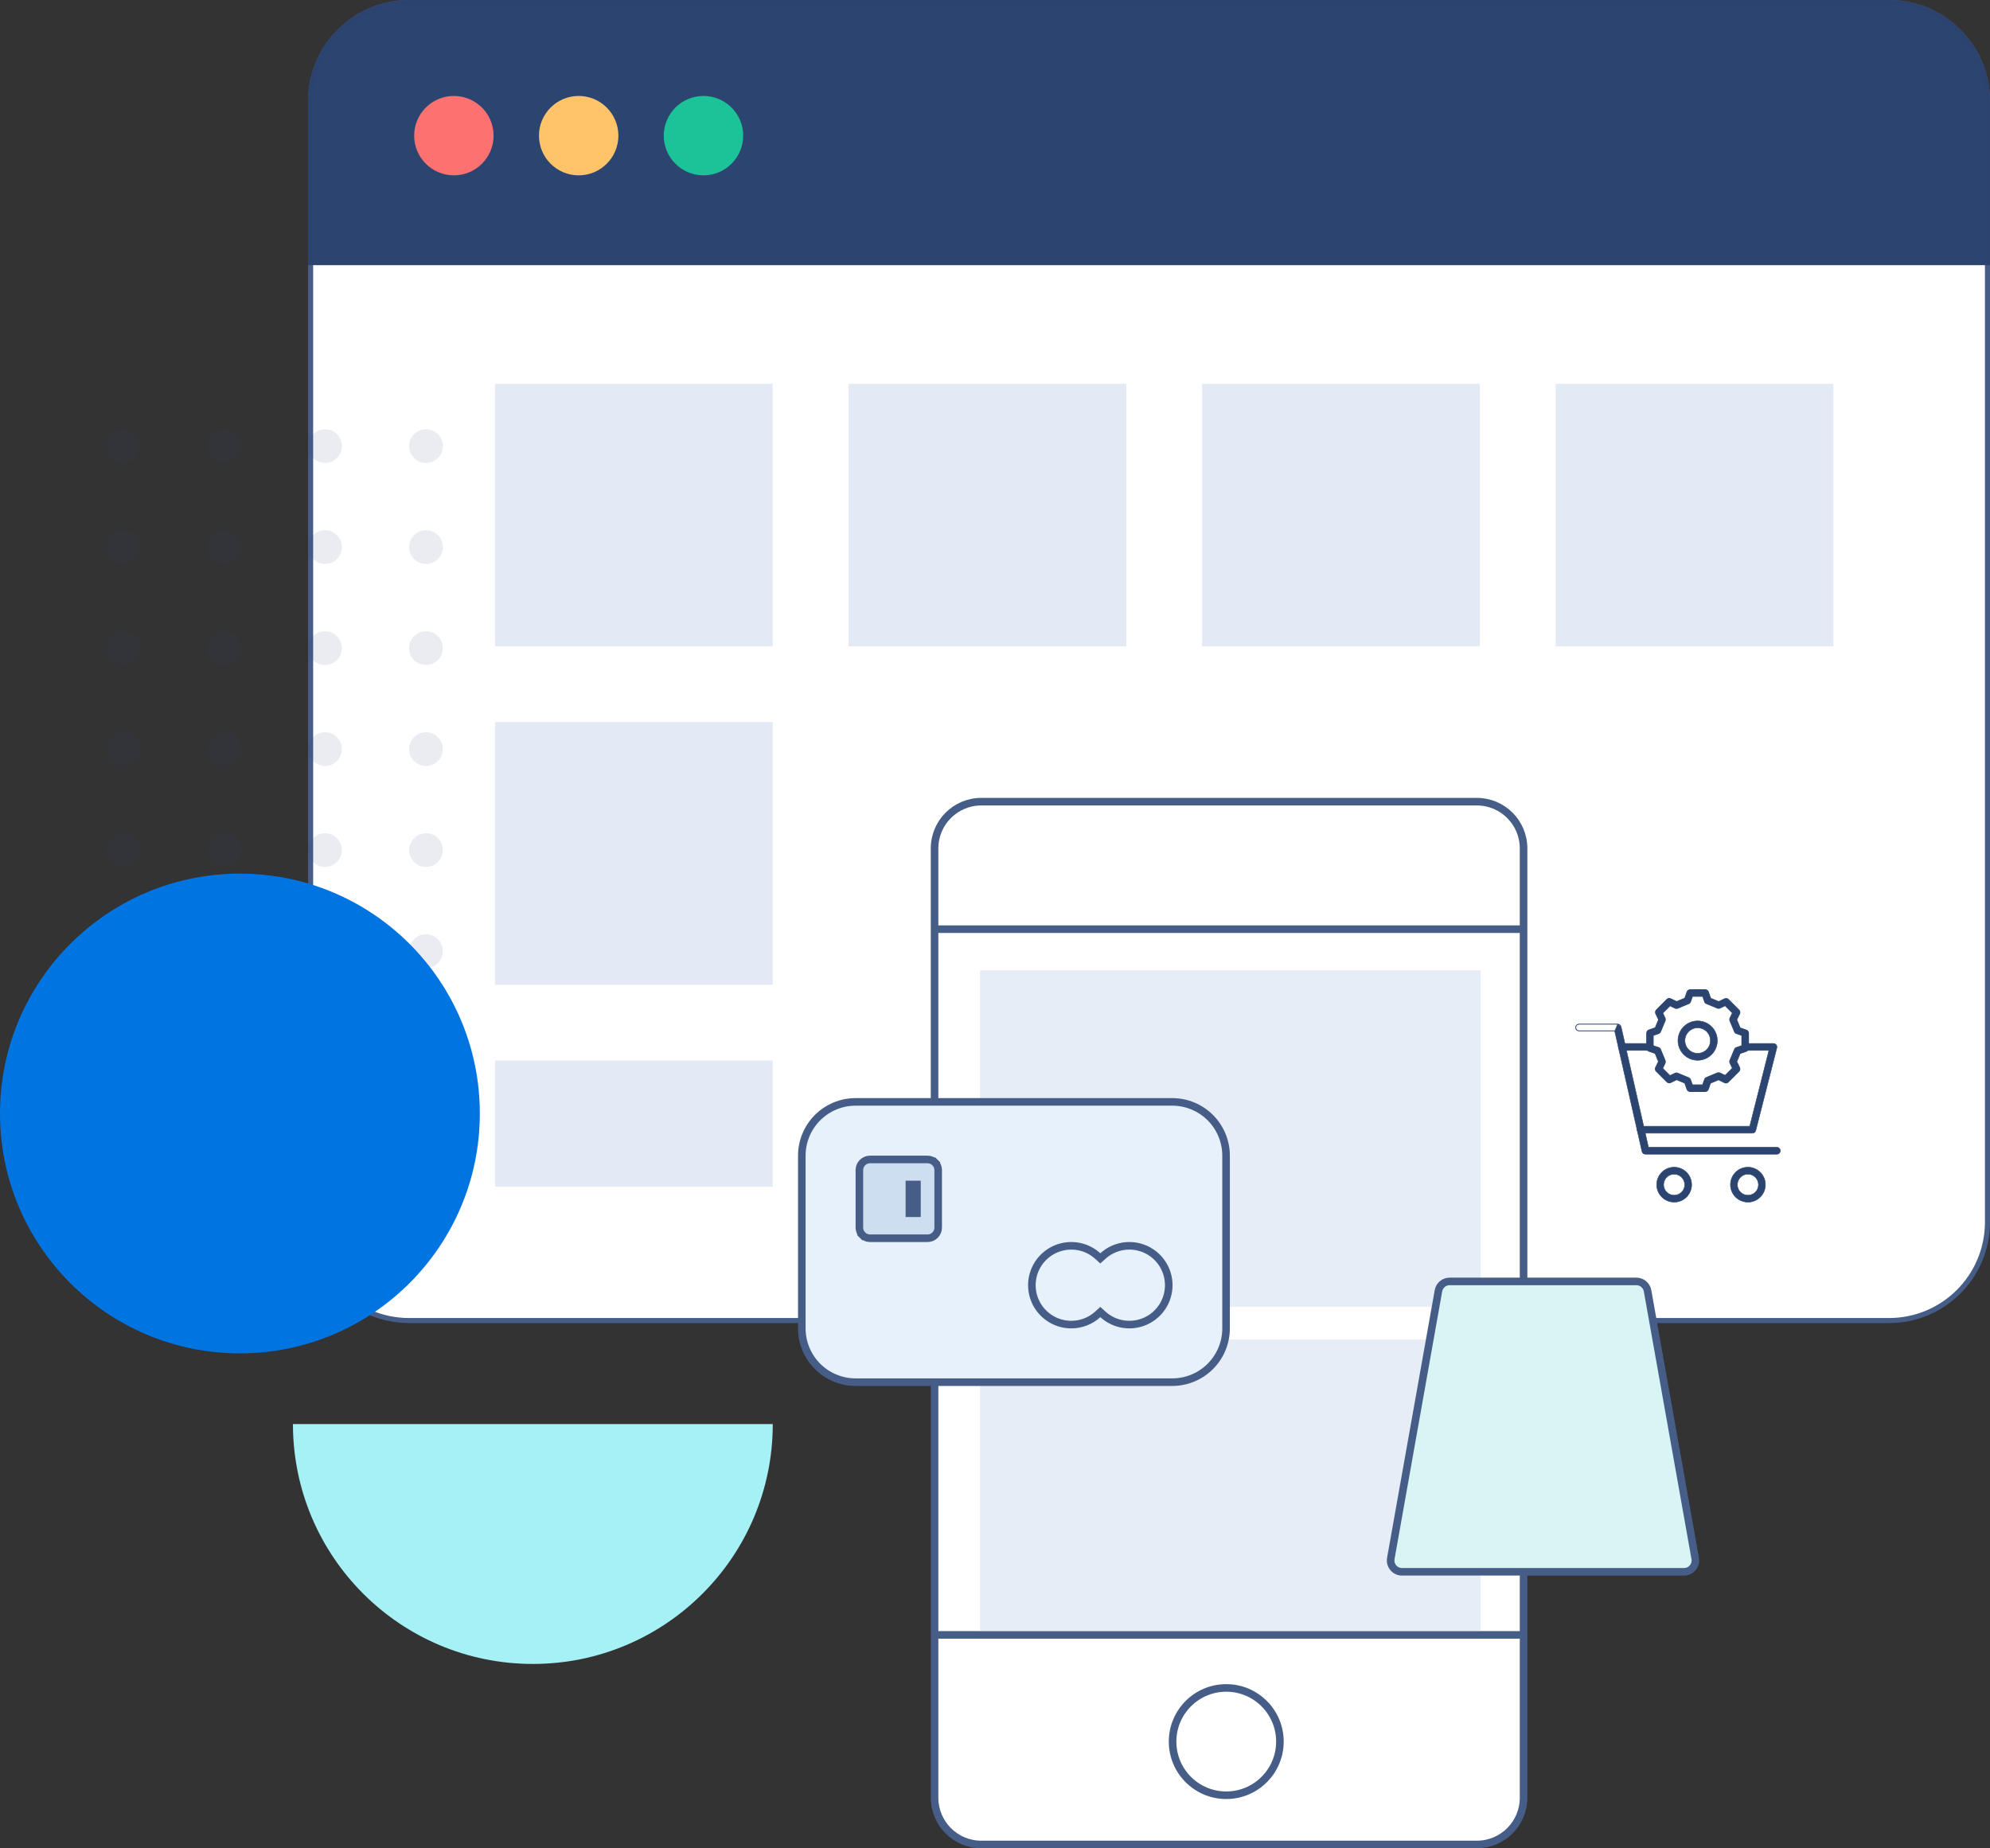 <svg width="394" height="366" viewBox="0 0 394 366" fill="none" xmlns="http://www.w3.org/2000/svg">
<rect x="0" y="0" width="394" height="366" fill="#333333" stroke="none"/>
<path d="M81 0.5H374C384.77 0.5 393.5 9.23 393.5 20V242C393.5 252.77 384.77 261.5 374 261.5H81C70.231 261.5 61.5 252.77 61.5 242V20C61.5 9.23 70.23 0.5 81 0.5Z" fill="white" stroke="#465D88"/>
<path d="M61 20C61 8.954 69.954 0 81 0H374C385.046 0 394 8.954 394 20V52.5H61V20Z" fill="#2C4470"/>
<path d="M81 0.5H374C384.77 0.5 393.5 9.23 393.5 20V52H61.5V20C61.5 9.23 70.23 0.5 81 0.5Z" stroke="#2C4470" stroke-opacity="0.42"/>
<circle cx="89.862" cy="26.862" r="7.862" fill="#FE7171"/>
<path fill-rule="evenodd" clip-rule="evenodd" d="M27.68 88.34C27.68 90.185 26.185 91.68 24.34 91.68C22.495 91.68 21 90.185 21 88.34C21 86.495 22.495 85 24.34 85C26.185 85 27.68 86.495 27.68 88.34ZM47.68 88.34C47.68 90.185 46.185 91.68 44.34 91.68C42.495 91.68 41 90.185 41 88.34C41 86.495 42.495 85 44.34 85C46.185 85 47.68 86.495 47.68 88.34ZM64.34 91.68C66.185 91.68 67.68 90.185 67.68 88.34C67.68 86.495 66.185 85 64.34 85C62.495 85 61 86.495 61 88.34C61 90.185 62.495 91.68 64.34 91.68ZM87.68 88.34C87.68 90.185 86.185 91.68 84.34 91.68C82.495 91.68 81 90.185 81 88.34C81 86.495 82.495 85 84.34 85C86.185 85 87.68 86.495 87.68 88.34ZM104.34 91.68C106.185 91.68 107.68 90.185 107.68 88.34C107.68 86.495 106.185 85 104.34 85C102.495 85 101 86.495 101 88.34C101 90.185 102.495 91.68 104.34 91.68ZM127.68 88.34C127.68 90.185 126.185 91.68 124.34 91.68C122.495 91.68 121 90.185 121 88.34C121 86.495 122.495 85 124.34 85C126.185 85 127.68 86.495 127.68 88.34ZM144.34 91.68C146.185 91.68 147.68 90.185 147.68 88.34C147.68 86.495 146.185 85 144.34 85C142.495 85 141 86.495 141 88.34C141 90.185 142.495 91.68 144.34 91.68ZM27.68 108.34C27.68 110.185 26.185 111.68 24.34 111.68C22.495 111.68 21 110.185 21 108.34C21 106.495 22.495 105 24.34 105C26.185 105 27.68 106.495 27.68 108.34ZM44.34 111.68C46.185 111.68 47.68 110.185 47.68 108.34C47.68 106.495 46.185 105 44.34 105C42.495 105 41 106.495 41 108.34C41 110.185 42.495 111.68 44.34 111.68ZM67.68 108.34C67.68 110.185 66.185 111.68 64.34 111.68C62.495 111.68 61 110.185 61 108.34C61 106.495 62.495 105 64.34 105C66.185 105 67.68 106.495 67.68 108.34ZM84.34 111.68C86.185 111.68 87.68 110.185 87.68 108.34C87.68 106.495 86.185 105 84.34 105C82.495 105 81 106.495 81 108.34C81 110.185 82.495 111.68 84.34 111.68ZM107.68 108.34C107.68 110.185 106.185 111.68 104.34 111.68C102.495 111.68 101 110.185 101 108.34C101 106.495 102.495 105 104.34 105C106.185 105 107.68 106.495 107.68 108.34ZM124.34 111.68C126.185 111.68 127.68 110.185 127.68 108.34C127.68 106.495 126.185 105 124.34 105C122.495 105 121 106.495 121 108.34C121 110.185 122.495 111.68 124.34 111.68ZM147.68 108.34C147.68 110.185 146.185 111.68 144.34 111.68C142.495 111.68 141 110.185 141 108.34C141 106.495 142.495 105 144.34 105C146.185 105 147.68 106.495 147.68 108.34ZM24.34 131.68C26.185 131.68 27.68 130.185 27.68 128.34C27.68 126.495 26.185 125 24.34 125C22.495 125 21 126.495 21 128.34C21 130.185 22.495 131.68 24.34 131.68ZM47.68 128.34C47.68 130.185 46.185 131.68 44.34 131.68C42.495 131.68 41 130.185 41 128.34C41 126.495 42.495 125 44.34 125C46.185 125 47.68 126.495 47.68 128.34ZM64.34 131.68C66.185 131.68 67.68 130.185 67.68 128.34C67.68 126.495 66.185 125 64.34 125C62.495 125 61 126.495 61 128.34C61 130.185 62.495 131.68 64.34 131.68ZM87.68 128.34C87.68 130.185 86.185 131.68 84.34 131.68C82.495 131.68 81 130.185 81 128.34C81 126.495 82.495 125 84.34 125C86.185 125 87.68 126.495 87.68 128.34ZM24.34 151.68C26.185 151.68 27.68 150.185 27.68 148.34C27.68 146.495 26.185 145 24.34 145C22.495 145 21 146.495 21 148.34C21 150.185 22.495 151.68 24.34 151.68ZM47.68 148.34C47.68 150.185 46.185 151.68 44.34 151.68C42.495 151.68 41 150.185 41 148.34C41 146.495 42.495 145 44.34 145C46.185 145 47.68 146.495 47.68 148.34ZM64.34 151.68C66.185 151.68 67.68 150.185 67.68 148.34C67.68 146.495 66.185 145 64.34 145C62.495 145 61 146.495 61 148.34C61 150.185 62.495 151.68 64.34 151.68ZM87.68 148.34C87.68 150.185 86.185 151.68 84.34 151.68C82.495 151.68 81 150.185 81 148.34C81 146.495 82.495 145 84.34 145C86.185 145 87.68 146.495 87.68 148.34ZM104.34 151.68C106.185 151.68 107.68 150.185 107.68 148.34C107.68 146.495 106.185 145 104.34 145C102.495 145 101 146.495 101 148.34C101 150.185 102.495 151.68 104.34 151.68ZM127.68 148.34C127.68 150.185 126.185 151.68 124.34 151.68C122.495 151.68 121 150.185 121 148.34C121 146.495 122.495 145 124.34 145C126.185 145 127.68 146.495 127.68 148.34ZM144.34 151.68C146.185 151.68 147.68 150.185 147.68 148.34C147.68 146.495 146.185 145 144.34 145C142.495 145 141 146.495 141 148.34C141 150.185 142.495 151.68 144.34 151.68ZM27.68 168.34C27.68 170.185 26.185 171.68 24.34 171.68C22.495 171.68 21 170.185 21 168.34C21 166.495 22.495 165 24.34 165C26.185 165 27.68 166.495 27.68 168.34ZM44.34 171.68C46.185 171.68 47.68 170.185 47.68 168.34C47.68 166.495 46.185 165 44.34 165C42.495 165 41 166.495 41 168.34C41 170.185 42.495 171.68 44.34 171.68ZM67.68 168.34C67.68 170.185 66.185 171.68 64.34 171.68C62.495 171.68 61 170.185 61 168.34C61 166.495 62.495 165 64.34 165C66.185 165 67.68 166.495 67.68 168.34ZM84.34 171.68C86.185 171.68 87.68 170.185 87.68 168.34C87.68 166.495 86.185 165 84.34 165C82.495 165 81 166.495 81 168.34C81 170.185 82.495 171.68 84.34 171.68ZM27.68 188.34C27.68 190.185 26.185 191.68 24.34 191.68C22.495 191.68 21 190.185 21 188.34C21 186.495 22.495 185 24.34 185C26.185 185 27.68 186.495 27.68 188.34ZM44.34 191.68C46.185 191.68 47.68 190.185 47.68 188.34C47.68 186.495 46.185 185 44.34 185C42.495 185 41 186.495 41 188.34C41 190.185 42.495 191.68 44.34 191.68ZM67.68 188.34C67.68 190.185 66.185 191.68 64.34 191.68C62.495 191.68 61 190.185 61 188.34C61 186.495 62.495 185 64.34 185C66.185 185 67.68 186.495 67.68 188.34ZM84.34 191.68C86.185 191.68 87.68 190.185 87.68 188.34C87.68 186.495 86.185 185 84.34 185C82.495 185 81 186.495 81 188.34C81 190.185 82.495 191.68 84.34 191.68ZM27.68 208.34C27.68 210.185 26.185 211.68 24.34 211.68C22.495 211.68 21 210.185 21 208.34C21 206.495 22.495 205 24.34 205C26.185 205 27.68 206.495 27.68 208.34ZM44.34 211.68C46.185 211.68 47.68 210.185 47.68 208.34C47.68 206.495 46.185 205 44.34 205C42.495 205 41 206.495 41 208.34C41 210.185 42.495 211.68 44.34 211.68ZM67.68 208.34C67.68 210.185 66.185 211.68 64.34 211.68C62.495 211.68 61 210.185 61 208.34C61 206.495 62.495 205 64.34 205C66.185 205 67.68 206.495 67.68 208.34ZM84.34 211.68C86.185 211.68 87.68 210.185 87.68 208.34C87.68 206.495 86.185 205 84.34 205C82.495 205 81 206.495 81 208.34C81 210.185 82.495 211.68 84.34 211.68ZM27.68 228.34C27.68 230.185 26.185 231.68 24.34 231.68C22.495 231.68 21 230.185 21 228.34C21 226.495 22.495 225 24.34 225C26.185 225 27.68 226.495 27.68 228.34ZM44.34 231.68C46.185 231.68 47.68 230.185 47.68 228.34C47.68 226.495 46.185 225 44.34 225C42.495 225 41 226.495 41 228.34C41 230.185 42.495 231.68 44.34 231.68ZM67.68 228.34C67.68 230.185 66.185 231.68 64.34 231.68C62.495 231.68 61 230.185 61 228.34C61 226.495 62.495 225 64.34 225C66.185 225 67.68 226.495 67.68 228.34ZM84.34 231.68C86.185 231.68 87.68 230.185 87.68 228.34C87.68 226.495 86.185 225 84.34 225C82.495 225 81 226.495 81 228.34C81 230.185 82.495 231.68 84.34 231.68Z" fill="#2C4470" fill-opacity="0.1"/>
<circle cx="114.572" cy="26.862" r="7.862" fill="#FFC369"/>
<circle cx="139.282" cy="26.862" r="7.862" fill="#1CC298"/>
<circle cx="47.5" cy="220.5" r="47.5" fill="#0074E0"/>
<path d="M105.5 329.5C131.734 329.5 153 308.234 153 282H58C58 308.234 79.266 329.5 105.5 329.5Z" fill="#A6F1F5"/>
<rect x="98" y="76" width="55" height="52" fill="#E4EAF5"/>
<rect x="98" y="143" width="55" height="52" fill="#E4EAF5"/>
<rect x="98" y="210" width="55" height="25" fill="#E4EAF5"/>
<rect x="168" y="76" width="55" height="52" fill="#E4EAF5"/>
<rect x="238" y="76" width="55" height="52" fill="#E4EAF5"/>
<rect x="308" y="76" width="55" height="52" fill="#E4EAF5"/>
<path d="M194.285 158.75H292.402C297.51 158.75 301.652 162.891 301.652 168V356C301.652 361.109 297.51 365.25 292.402 365.25H194.285C189.177 365.25 185.035 361.109 185.035 356V168C185.035 162.891 189.177 158.75 194.285 158.75Z" fill="white" stroke="#465D88" stroke-width="1.5"/>
<path d="M185.91 184H301.285" stroke="#465D88" stroke-width="1.5" stroke-linecap="round" stroke-linejoin="round"/>
<path d="M185.91 323.75H301.285" stroke="#465D88" stroke-width="1.5" stroke-linecap="round" stroke-linejoin="round"/>
<circle cx="242.785" cy="344.875" r="10.625" stroke="#465D88" stroke-width="1.5"/>
<rect x="194.035" y="192.125" width="99.125" height="66.625" fill="#E7EDF7"/>
<path d="M194.035 265.25H293.16V322.938H194.035V265.25Z" fill="#E7EDF7"/>
<path d="M287.013 253.75H323.987C325.077 253.75 326.011 254.532 326.202 255.606L335.634 308.606C335.88 309.984 334.819 311.25 333.419 311.25H277.581C276.181 311.25 275.12 309.984 275.366 308.606L284.798 255.606C284.989 254.532 285.923 253.75 287.013 253.75Z" fill="#D9F4F5" stroke="#465D88" stroke-width="1.5"/>
<path d="M346.956 224.395H346.956C347.109 224.395 347.258 224.343 347.379 224.249C347.499 224.154 347.585 224.022 347.622 223.873C347.622 223.873 347.622 223.873 347.622 223.873L351.796 207.493L351.796 207.493C351.822 207.392 351.824 207.286 351.803 207.184C351.781 207.082 351.737 206.986 351.673 206.903C351.609 206.82 351.527 206.753 351.433 206.707C351.339 206.66 351.235 206.636 351.131 206.636H351.13H345.562C345.38 206.636 345.206 206.708 345.077 206.837C344.948 206.965 344.876 207.14 344.876 207.322C344.876 207.504 344.948 207.679 345.077 207.807C345.206 207.936 345.38 208.008 345.562 208.008H350.226L346.433 223.022H324.836C324.654 223.022 324.479 223.095 324.35 223.223C324.222 223.352 324.149 223.527 324.149 223.709C324.149 223.891 324.222 224.065 324.35 224.194C324.479 224.323 324.654 224.395 324.836 224.395H346.956Z" fill="#2C4470" stroke="#2C4470" stroke-width="0.1"/>
<path d="M321.119 208.008H326.681C326.863 208.008 327.037 207.936 327.166 207.807C327.295 207.679 327.367 207.504 327.367 207.322C327.367 207.14 327.295 206.965 327.166 206.837C327.037 206.708 326.863 206.636 326.681 206.636H321.119C320.937 206.636 320.762 206.708 320.633 206.837C320.505 206.965 320.432 207.14 320.432 207.322C320.432 207.504 320.505 207.679 320.633 207.807C320.762 207.936 320.937 208.008 321.119 208.008Z" fill="#2C4470" stroke="#2C4470" stroke-width="0.1"/>
<path d="M325.784 228.557C325.626 228.561 325.471 228.509 325.346 228.412C325.221 228.314 325.134 228.176 325.099 228.022L325.784 228.557ZM325.784 228.557H351.76H351.792C351.974 228.557 352.149 228.485 352.278 228.356C352.406 228.227 352.479 228.052 352.479 227.87C352.479 227.688 352.406 227.514 352.278 227.385C352.149 227.256 351.974 227.184 351.792 227.184H326.377L320.958 203.321M325.784 228.557L325.099 228.021L319.692 204.158H312.636C312.454 204.158 312.28 204.086 312.151 203.957C312.022 203.829 311.95 203.654 311.95 203.472C311.95 203.29 312.022 203.115 312.151 202.987C312.28 202.858 312.454 202.786 312.636 202.786H320.272C320.431 202.782 320.586 202.833 320.711 202.931C320.836 203.028 320.923 203.166 320.958 203.321M320.958 203.321L320.909 203.332M320.958 203.321L320.958 203.321L320.909 203.332M320.909 203.332C320.877 203.188 320.796 203.061 320.68 202.97C320.564 202.88 320.42 202.832 320.273 202.836M320.909 203.332L320.273 202.836M320.273 202.836H312.636C312.468 202.836 312.306 202.903 312.186 203.022C312.067 203.141 312 203.303 312 203.472C312 203.641 312.067 203.803 312.186 203.922C312.306 204.041 312.468 204.108 312.636 204.108H319.732L320.273 202.836Z" fill="#2C4470" stroke="#2C4470" stroke-width="0.1"/>
<path d="M349.532 234.59V234.59C349.532 233.905 349.329 233.236 348.948 232.667C348.568 232.098 348.027 231.654 347.394 231.392C346.761 231.13 346.065 231.062 345.394 231.196C344.722 231.33 344.105 231.661 343.622 232.145C343.138 232.63 342.809 233.247 342.676 233.919C342.543 234.591 342.613 235.287 342.875 235.919C343.138 236.551 343.583 237.092 344.153 237.471C344.723 237.851 345.393 238.052 346.078 238.051L346.077 238.001L346.078 238.051C346.994 238.048 347.872 237.682 348.519 237.033C349.166 236.385 349.53 235.507 349.532 234.59ZM344.915 232.858C345.259 232.629 345.664 232.507 346.077 232.508C346.629 232.51 347.158 232.73 347.548 233.12C347.938 233.51 348.158 234.039 348.159 234.59C348.161 235.004 348.039 235.409 347.81 235.753C347.581 236.097 347.255 236.366 346.873 236.525C346.491 236.683 346.071 236.725 345.665 236.645C345.26 236.565 344.887 236.366 344.595 236.073C344.302 235.781 344.103 235.408 344.023 235.002C343.942 234.597 343.984 234.176 344.143 233.795C344.302 233.413 344.57 233.087 344.915 232.858Z" fill="#2C4470" stroke="#2C4470" stroke-width="0.1"/>
<path d="M329.544 237.468C330.113 237.848 330.782 238.051 331.467 238.051C332.385 238.051 333.265 237.687 333.914 237.038C334.563 236.388 334.928 235.508 334.928 234.59C334.928 233.906 334.725 233.237 334.344 232.667C333.964 232.098 333.423 231.655 332.791 231.393C332.159 231.131 331.463 231.062 330.791 231.196C330.12 231.329 329.503 231.659 329.019 232.143C328.535 232.627 328.206 233.244 328.072 233.915C327.939 234.586 328.007 235.282 328.269 235.915C328.531 236.547 328.975 237.088 329.544 237.468ZM330.306 232.861C330.649 232.631 331.053 232.508 331.467 232.508C332.019 232.508 332.55 232.728 332.941 233.118C333.332 233.508 333.553 234.038 333.555 234.59C333.556 235.004 333.435 235.408 333.206 235.752C332.977 236.096 332.652 236.365 332.27 236.524C331.889 236.683 331.469 236.725 331.063 236.645C330.658 236.566 330.285 236.367 329.992 236.075C329.7 235.784 329.5 235.412 329.419 235.006C329.338 234.601 329.379 234.181 329.537 233.799C329.695 233.417 329.962 233.091 330.306 232.861Z" fill="#2C4470" stroke="#2C4470" stroke-width="0.1"/>
<mask id="path-28-outside-1" maskUnits="userSpaceOnUse" x="325.045" y="195" width="22" height="22" fill="black">
<rect fill="white" x="325.045" y="195" width="22" height="22"/>
<path d="M337.595 216.123H334.623C334.492 216.122 334.364 216.081 334.256 216.005C334.149 215.929 334.068 215.821 334.025 215.697L333.586 214.456L332.447 213.978L331.963 213.781L330.773 214.354C330.654 214.411 330.52 214.429 330.39 214.406C330.26 214.383 330.141 214.32 330.048 214.227C329.017 213.183 329.017 213.183 327.941 212.127C327.846 212.033 327.783 211.912 327.76 211.781C327.737 211.65 327.756 211.515 327.814 211.395L328.387 210.211L328.196 209.747C328.043 209.358 327.903 209.027 327.719 208.582L326.471 208.149C326.346 208.106 326.238 208.024 326.161 207.915C326.085 207.807 326.044 207.677 326.045 207.545V204.573C326.045 204.441 326.087 204.313 326.163 204.206C326.239 204.099 326.347 204.018 326.471 203.975L327.744 203.536C327.929 203.097 328.069 202.759 328.221 202.377L328.412 201.913L327.839 200.729C327.781 200.609 327.762 200.474 327.785 200.343C327.808 200.212 327.872 200.091 327.967 199.997C329.017 198.954 329.017 198.954 330.048 197.91C330.141 197.817 330.261 197.756 330.391 197.734C330.521 197.713 330.655 197.732 330.773 197.789L331.963 198.362L332.447 198.158L333.586 197.687L334.025 196.446C334.065 196.319 334.145 196.207 334.252 196.127C334.359 196.047 334.489 196.003 334.623 196.001H337.595C337.733 195.993 337.87 196.031 337.985 196.108C338.099 196.185 338.186 196.297 338.231 196.427L338.664 197.7L339.803 198.171L340.287 198.375L341.477 197.802C341.591 197.749 341.719 197.73 341.843 197.75C341.968 197.769 342.084 197.825 342.177 197.91C343.221 198.973 343.221 198.973 344.277 200.016C344.372 200.11 344.436 200.231 344.458 200.362C344.481 200.493 344.462 200.628 344.404 200.748L343.831 201.932L344.029 202.409C344.181 202.791 344.321 203.122 344.506 203.555L345.747 203.994C345.871 204.037 345.979 204.118 346.055 204.225C346.132 204.332 346.173 204.46 346.173 204.592V207.564C346.174 207.696 346.133 207.826 346.057 207.934C345.981 208.043 345.872 208.125 345.747 208.168L344.506 208.601C344.321 209.04 344.181 209.371 344.029 209.747L343.831 210.23L344.404 211.414C344.462 211.534 344.481 211.669 344.458 211.8C344.436 211.932 344.372 212.052 344.277 212.146C343.221 213.189 343.221 213.189 342.177 214.246C342.084 214.341 341.963 214.404 341.832 214.427C341.7 214.45 341.565 214.431 341.445 214.373L340.255 213.8L339.778 213.998L338.632 214.475L338.2 215.728C338.151 215.848 338.067 215.949 337.959 216.02C337.851 216.09 337.724 216.126 337.595 216.123ZM335.05 214.85H337.118L337.5 213.768C337.529 213.685 337.575 213.609 337.635 213.544C337.695 213.479 337.768 213.428 337.85 213.393L339.269 212.801L340.007 212.496C340.089 212.459 340.178 212.44 340.268 212.44C340.358 212.44 340.447 212.459 340.529 212.496L341.566 212.992C342.202 212.356 342.381 212.171 343.036 211.522L342.533 210.485C342.496 210.403 342.477 210.314 342.477 210.224C342.477 210.134 342.496 210.045 342.533 209.963L342.839 209.225C343.023 208.773 343.182 208.385 343.431 207.806C343.465 207.724 343.517 207.651 343.581 207.591C343.646 207.531 343.723 207.485 343.806 207.456L344.888 207.08V205.025L343.806 204.643C343.723 204.614 343.646 204.568 343.581 204.507C343.517 204.447 343.465 204.374 343.431 204.293C343.182 203.72 343.023 203.332 342.839 202.874L342.533 202.136C342.497 202.054 342.479 201.967 342.479 201.878C342.479 201.789 342.497 201.701 342.533 201.62L343.036 200.583C342.4 199.946 342.215 199.768 341.566 199.113L340.529 199.609C340.447 199.646 340.358 199.665 340.268 199.665C340.178 199.665 340.089 199.646 340.007 199.609L339.269 199.297L337.85 198.712C337.768 198.677 337.695 198.626 337.635 198.561C337.575 198.496 337.529 198.42 337.5 198.336L337.143 197.274H335.075L334.693 198.356C334.664 198.439 334.618 198.515 334.558 198.58C334.497 198.645 334.424 198.696 334.343 198.731L332.93 199.316L332.199 199.628C332.117 199.665 332.028 199.684 331.938 199.684C331.848 199.684 331.759 199.665 331.677 199.628L330.646 199.132C330.01 199.768 329.831 199.953 329.176 200.602L329.653 201.62C329.689 201.701 329.708 201.789 329.708 201.878C329.708 201.967 329.689 202.054 329.653 202.136L329.354 202.861C329.17 203.319 329.004 203.714 328.756 204.293C328.722 204.373 328.671 204.446 328.608 204.506C328.544 204.567 328.469 204.613 328.387 204.643L327.305 205.025V207.099L328.38 207.456C328.463 207.485 328.538 207.532 328.601 207.592C328.665 207.652 328.715 207.725 328.75 207.806C328.998 208.391 329.163 208.779 329.348 209.244L329.653 210.001C329.69 210.083 329.709 210.172 329.709 210.262C329.709 210.352 329.69 210.441 329.653 210.523L329.157 211.56C329.793 212.197 329.978 212.375 330.627 213.03L331.664 212.547C331.746 212.51 331.835 212.491 331.925 212.491C332.015 212.491 332.104 212.51 332.186 212.547L332.93 212.852L334.343 213.444C334.424 213.479 334.497 213.53 334.558 213.595C334.618 213.659 334.664 213.736 334.693 213.819L335.05 214.85Z"/>
</mask>
<path d="M337.595 216.123H334.623C334.492 216.122 334.364 216.081 334.256 216.005C334.149 215.929 334.068 215.821 334.025 215.697L333.586 214.456L332.447 213.978L331.963 213.781L330.773 214.354C330.654 214.411 330.52 214.429 330.39 214.406C330.26 214.383 330.141 214.32 330.048 214.227C329.017 213.183 329.017 213.183 327.941 212.127C327.846 212.033 327.783 211.912 327.76 211.781C327.737 211.65 327.756 211.515 327.814 211.395L328.387 210.211L328.196 209.747C328.043 209.358 327.903 209.027 327.719 208.582L326.471 208.149C326.346 208.106 326.238 208.024 326.161 207.915C326.085 207.807 326.044 207.677 326.045 207.545V204.573C326.045 204.441 326.087 204.313 326.163 204.206C326.239 204.099 326.347 204.018 326.471 203.975L327.744 203.536C327.929 203.097 328.069 202.759 328.221 202.377L328.412 201.913L327.839 200.729C327.781 200.609 327.762 200.474 327.785 200.343C327.808 200.212 327.872 200.091 327.967 199.997C329.017 198.954 329.017 198.954 330.048 197.91C330.141 197.817 330.261 197.756 330.391 197.734C330.521 197.713 330.655 197.732 330.773 197.789L331.963 198.362L332.447 198.158L333.586 197.687L334.025 196.446C334.065 196.319 334.145 196.207 334.252 196.127C334.359 196.047 334.489 196.003 334.623 196.001H337.595C337.733 195.993 337.87 196.031 337.985 196.108C338.099 196.185 338.186 196.297 338.231 196.427L338.664 197.7L339.803 198.171L340.287 198.375L341.477 197.802C341.591 197.749 341.719 197.73 341.843 197.75C341.968 197.769 342.084 197.825 342.177 197.91C343.221 198.973 343.221 198.973 344.277 200.016C344.372 200.11 344.436 200.231 344.458 200.362C344.481 200.493 344.462 200.628 344.404 200.748L343.831 201.932L344.029 202.409C344.181 202.791 344.321 203.122 344.506 203.555L345.747 203.994C345.871 204.037 345.979 204.118 346.055 204.225C346.132 204.332 346.173 204.46 346.173 204.592V207.564C346.174 207.696 346.133 207.826 346.057 207.934C345.981 208.043 345.872 208.125 345.747 208.168L344.506 208.601C344.321 209.04 344.181 209.371 344.029 209.747L343.831 210.23L344.404 211.414C344.462 211.534 344.481 211.669 344.458 211.8C344.436 211.932 344.372 212.052 344.277 212.146C343.221 213.189 343.221 213.189 342.177 214.246C342.084 214.341 341.963 214.404 341.832 214.427C341.7 214.45 341.565 214.431 341.445 214.373L340.255 213.8L339.778 213.998L338.632 214.475L338.2 215.728C338.151 215.848 338.067 215.949 337.959 216.02C337.851 216.09 337.724 216.126 337.595 216.123ZM335.05 214.85H337.118L337.5 213.768C337.529 213.685 337.575 213.609 337.635 213.544C337.695 213.479 337.768 213.428 337.85 213.393L339.269 212.801L340.007 212.496C340.089 212.459 340.178 212.44 340.268 212.44C340.358 212.44 340.447 212.459 340.529 212.496L341.566 212.992C342.202 212.356 342.381 212.171 343.036 211.522L342.533 210.485C342.496 210.403 342.477 210.314 342.477 210.224C342.477 210.134 342.496 210.045 342.533 209.963L342.839 209.225C343.023 208.773 343.182 208.385 343.431 207.806C343.465 207.724 343.517 207.651 343.581 207.591C343.646 207.531 343.723 207.485 343.806 207.456L344.888 207.08V205.025L343.806 204.643C343.723 204.614 343.646 204.568 343.581 204.507C343.517 204.447 343.465 204.374 343.431 204.293C343.182 203.72 343.023 203.332 342.839 202.874L342.533 202.136C342.497 202.054 342.479 201.967 342.479 201.878C342.479 201.789 342.497 201.701 342.533 201.62L343.036 200.583C342.4 199.946 342.215 199.768 341.566 199.113L340.529 199.609C340.447 199.646 340.358 199.665 340.268 199.665C340.178 199.665 340.089 199.646 340.007 199.609L339.269 199.297L337.85 198.712C337.768 198.677 337.695 198.626 337.635 198.561C337.575 198.496 337.529 198.42 337.5 198.336L337.143 197.274H335.075L334.693 198.356C334.664 198.439 334.618 198.515 334.558 198.58C334.497 198.645 334.424 198.696 334.343 198.731L332.93 199.316L332.199 199.628C332.117 199.665 332.028 199.684 331.938 199.684C331.848 199.684 331.759 199.665 331.677 199.628L330.646 199.132C330.01 199.768 329.831 199.953 329.176 200.602L329.653 201.62C329.689 201.701 329.708 201.789 329.708 201.878C329.708 201.967 329.689 202.054 329.653 202.136L329.354 202.861C329.17 203.319 329.004 203.714 328.756 204.293C328.722 204.373 328.671 204.446 328.608 204.506C328.544 204.567 328.469 204.613 328.387 204.643L327.305 205.025V207.099L328.38 207.456C328.463 207.485 328.538 207.532 328.601 207.592C328.665 207.652 328.715 207.725 328.75 207.806C328.998 208.391 329.163 208.779 329.348 209.244L329.653 210.001C329.69 210.083 329.709 210.172 329.709 210.262C329.709 210.352 329.69 210.441 329.653 210.523L329.157 211.56C329.793 212.197 329.978 212.375 330.627 213.03L331.664 212.547C331.746 212.51 331.835 212.491 331.925 212.491C332.015 212.491 332.104 212.51 332.186 212.547L332.93 212.852L334.343 213.444C334.424 213.479 334.497 213.53 334.558 213.595C334.618 213.659 334.664 213.736 334.693 213.819L335.05 214.85Z" fill="#2C4470"/>
<path d="M337.595 216.123H334.623C334.492 216.122 334.364 216.081 334.256 216.005C334.149 215.929 334.068 215.821 334.025 215.697L333.586 214.456L332.447 213.978L331.963 213.781L330.773 214.354C330.654 214.411 330.52 214.429 330.39 214.406C330.26 214.383 330.141 214.32 330.048 214.227C329.017 213.183 329.017 213.183 327.941 212.127C327.846 212.033 327.783 211.912 327.76 211.781C327.737 211.65 327.756 211.515 327.814 211.395L328.387 210.211L328.196 209.747C328.043 209.358 327.903 209.027 327.719 208.582L326.471 208.149C326.346 208.106 326.238 208.024 326.161 207.915C326.085 207.807 326.044 207.677 326.045 207.545V204.573C326.045 204.441 326.087 204.313 326.163 204.206C326.239 204.099 326.347 204.018 326.471 203.975L327.744 203.536C327.929 203.097 328.069 202.759 328.221 202.377L328.412 201.913L327.839 200.729C327.781 200.609 327.762 200.474 327.785 200.343C327.808 200.212 327.872 200.091 327.967 199.997C329.017 198.954 329.017 198.954 330.048 197.91C330.141 197.817 330.261 197.756 330.391 197.734C330.521 197.713 330.655 197.732 330.773 197.789L331.963 198.362L332.447 198.158L333.586 197.687L334.025 196.446C334.065 196.319 334.145 196.207 334.252 196.127C334.359 196.047 334.489 196.003 334.623 196.001H337.595C337.733 195.993 337.87 196.031 337.985 196.108C338.099 196.185 338.186 196.297 338.231 196.427L338.664 197.7L339.803 198.171L340.287 198.375L341.477 197.802C341.591 197.749 341.719 197.73 341.843 197.75C341.968 197.769 342.084 197.825 342.177 197.91C343.221 198.973 343.221 198.973 344.277 200.016C344.372 200.11 344.436 200.231 344.458 200.362C344.481 200.493 344.462 200.628 344.404 200.748L343.831 201.932L344.029 202.409C344.181 202.791 344.321 203.122 344.506 203.555L345.747 203.994C345.871 204.037 345.979 204.118 346.055 204.225C346.132 204.332 346.173 204.46 346.173 204.592V207.564C346.174 207.696 346.133 207.826 346.057 207.934C345.981 208.043 345.872 208.125 345.747 208.168L344.506 208.601C344.321 209.04 344.181 209.371 344.029 209.747L343.831 210.23L344.404 211.414C344.462 211.534 344.481 211.669 344.458 211.8C344.436 211.932 344.372 212.052 344.277 212.146C343.221 213.189 343.221 213.189 342.177 214.246C342.084 214.341 341.963 214.404 341.832 214.427C341.7 214.45 341.565 214.431 341.445 214.373L340.255 213.8L339.778 213.998L338.632 214.475L338.2 215.728C338.151 215.848 338.067 215.949 337.959 216.02C337.851 216.09 337.724 216.126 337.595 216.123ZM335.05 214.85H337.118L337.5 213.768C337.529 213.685 337.575 213.609 337.635 213.544C337.695 213.479 337.768 213.428 337.85 213.393L339.269 212.801L340.007 212.496C340.089 212.459 340.178 212.44 340.268 212.44C340.358 212.44 340.447 212.459 340.529 212.496L341.566 212.992C342.202 212.356 342.381 212.171 343.036 211.522L342.533 210.485C342.496 210.403 342.477 210.314 342.477 210.224C342.477 210.134 342.496 210.045 342.533 209.963L342.839 209.225C343.023 208.773 343.182 208.385 343.431 207.806C343.465 207.724 343.517 207.651 343.581 207.591C343.646 207.531 343.723 207.485 343.806 207.456L344.888 207.08V205.025L343.806 204.643C343.723 204.614 343.646 204.568 343.581 204.507C343.517 204.447 343.465 204.374 343.431 204.293C343.182 203.72 343.023 203.332 342.839 202.874L342.533 202.136C342.497 202.054 342.479 201.967 342.479 201.878C342.479 201.789 342.497 201.701 342.533 201.62L343.036 200.583C342.4 199.946 342.215 199.768 341.566 199.113L340.529 199.609C340.447 199.646 340.358 199.665 340.268 199.665C340.178 199.665 340.089 199.646 340.007 199.609L339.269 199.297L337.85 198.712C337.768 198.677 337.695 198.626 337.635 198.561C337.575 198.496 337.529 198.42 337.5 198.336L337.143 197.274H335.075L334.693 198.356C334.664 198.439 334.618 198.515 334.558 198.58C334.497 198.645 334.424 198.696 334.343 198.731L332.93 199.316L332.199 199.628C332.117 199.665 332.028 199.684 331.938 199.684C331.848 199.684 331.759 199.665 331.677 199.628L330.646 199.132C330.01 199.768 329.831 199.953 329.176 200.602L329.653 201.62C329.689 201.701 329.708 201.789 329.708 201.878C329.708 201.967 329.689 202.054 329.653 202.136L329.354 202.861C329.17 203.319 329.004 203.714 328.756 204.293C328.722 204.373 328.671 204.446 328.608 204.506C328.544 204.567 328.469 204.613 328.387 204.643L327.305 205.025V207.099L328.38 207.456C328.463 207.485 328.538 207.532 328.601 207.592C328.665 207.652 328.715 207.725 328.75 207.806C328.998 208.391 329.163 208.779 329.348 209.244L329.653 210.001C329.69 210.083 329.709 210.172 329.709 210.262C329.709 210.352 329.69 210.441 329.653 210.523L329.157 211.56C329.793 212.197 329.978 212.375 330.627 213.03L331.664 212.547C331.746 212.51 331.835 212.491 331.925 212.491C332.015 212.491 332.104 212.51 332.186 212.547L332.93 212.852L334.343 213.444C334.424 213.479 334.497 213.53 334.558 213.595C334.618 213.659 334.664 213.736 334.693 213.819L335.05 214.85Z" stroke="#2C4470" stroke-width="0.2" mask="url(#path-28-outside-1)"/>
<path d="M340.019 206.056V206.055C340.017 205.285 339.788 204.531 339.359 203.891C338.93 203.251 338.32 202.752 337.608 202.457C336.896 202.163 336.112 202.086 335.356 202.237C334.6 202.388 333.906 202.759 333.361 203.304C332.816 203.849 332.444 204.543 332.294 205.299C332.143 206.055 332.22 206.839 332.514 207.551C332.809 208.264 333.307 208.873 333.948 209.302C334.588 209.731 335.341 209.961 336.112 209.962H336.112C337.148 209.96 338.14 209.548 338.873 208.816C339.605 208.084 340.017 207.091 340.019 206.056ZM334.707 203.966C335.122 203.686 335.611 203.536 336.112 203.535C336.778 203.533 337.418 203.794 337.893 204.261C338.367 204.729 338.638 205.365 338.646 206.031C338.652 206.531 338.509 207.023 338.236 207.442C337.962 207.862 337.57 208.191 337.109 208.387C336.648 208.583 336.139 208.638 335.647 208.545C335.155 208.451 334.702 208.214 334.345 207.862C333.988 207.511 333.744 207.061 333.643 206.57C333.542 206.08 333.59 205.57 333.779 205.106C333.968 204.643 334.291 204.246 334.707 203.966Z" fill="#2C4470" stroke="#2C4470" stroke-width="0.1"/>
<path d="M232.1 273.7H169.4C166.575 273.7 163.867 272.578 161.869 270.581C159.872 268.584 158.75 265.875 158.75 263.05V228.85C158.75 226.026 159.872 223.317 161.869 221.32C163.867 219.322 166.575 218.2 169.4 218.2H232.1C234.925 218.2 237.633 219.322 239.631 221.32C241.628 223.317 242.75 226.026 242.75 228.85V263.05C242.75 265.875 241.628 268.584 239.631 270.581C237.633 272.578 234.925 273.7 232.1 273.7Z" fill="#E6F1FC" stroke="#465D88" stroke-width="1.5"/>
<path d="M212.149 262.3L212.147 262.3C210.878 262.307 209.626 262.005 208.501 261.419C207.375 260.834 206.409 259.982 205.687 258.939C204.965 257.895 204.508 256.692 204.357 255.432C204.205 254.172 204.363 252.894 204.817 251.709C205.271 250.524 206.007 249.468 206.962 248.632C207.917 247.796 209.061 247.205 210.295 246.912C211.53 246.618 212.817 246.63 214.046 246.946C215.275 247.263 216.408 247.874 217.347 248.728L217.851 249.186L218.356 248.728C219.474 247.711 220.863 247.042 222.355 246.8C223.847 246.558 225.376 246.755 226.758 247.367C228.14 247.978 229.314 248.978 230.139 250.244C230.963 251.51 231.402 252.989 231.402 254.5C231.402 256.011 230.963 257.489 230.139 258.756C229.314 260.022 228.14 261.021 226.758 261.633C225.376 262.244 223.847 262.441 222.355 262.199C220.863 261.958 219.474 261.288 218.356 260.272L217.85 259.812L217.346 260.273C215.925 261.57 214.073 262.293 212.149 262.3Z" stroke="#465D88" stroke-width="1.5"/>
<path d="M180.049 234.55V240.25H181.549V234.55H180.049ZM185.134 230.215L185.665 229.685L185.134 230.215C185.528 230.609 185.749 231.143 185.749 231.7V243.1C185.749 243.657 185.528 244.191 185.134 244.585C184.741 244.979 184.206 245.2 183.649 245.2H172.249C171.692 245.2 171.158 244.979 170.764 244.585L170.234 245.115L170.764 244.585C170.371 244.191 170.149 243.657 170.149 243.1V231.7C170.149 231.143 170.371 230.609 170.764 230.215C171.158 229.821 171.692 229.6 172.249 229.6H183.649C184.206 229.6 184.741 229.821 185.134 230.215Z" fill="#CCDEF0" stroke="#465D88" stroke-width="1.5"/>
</svg>
